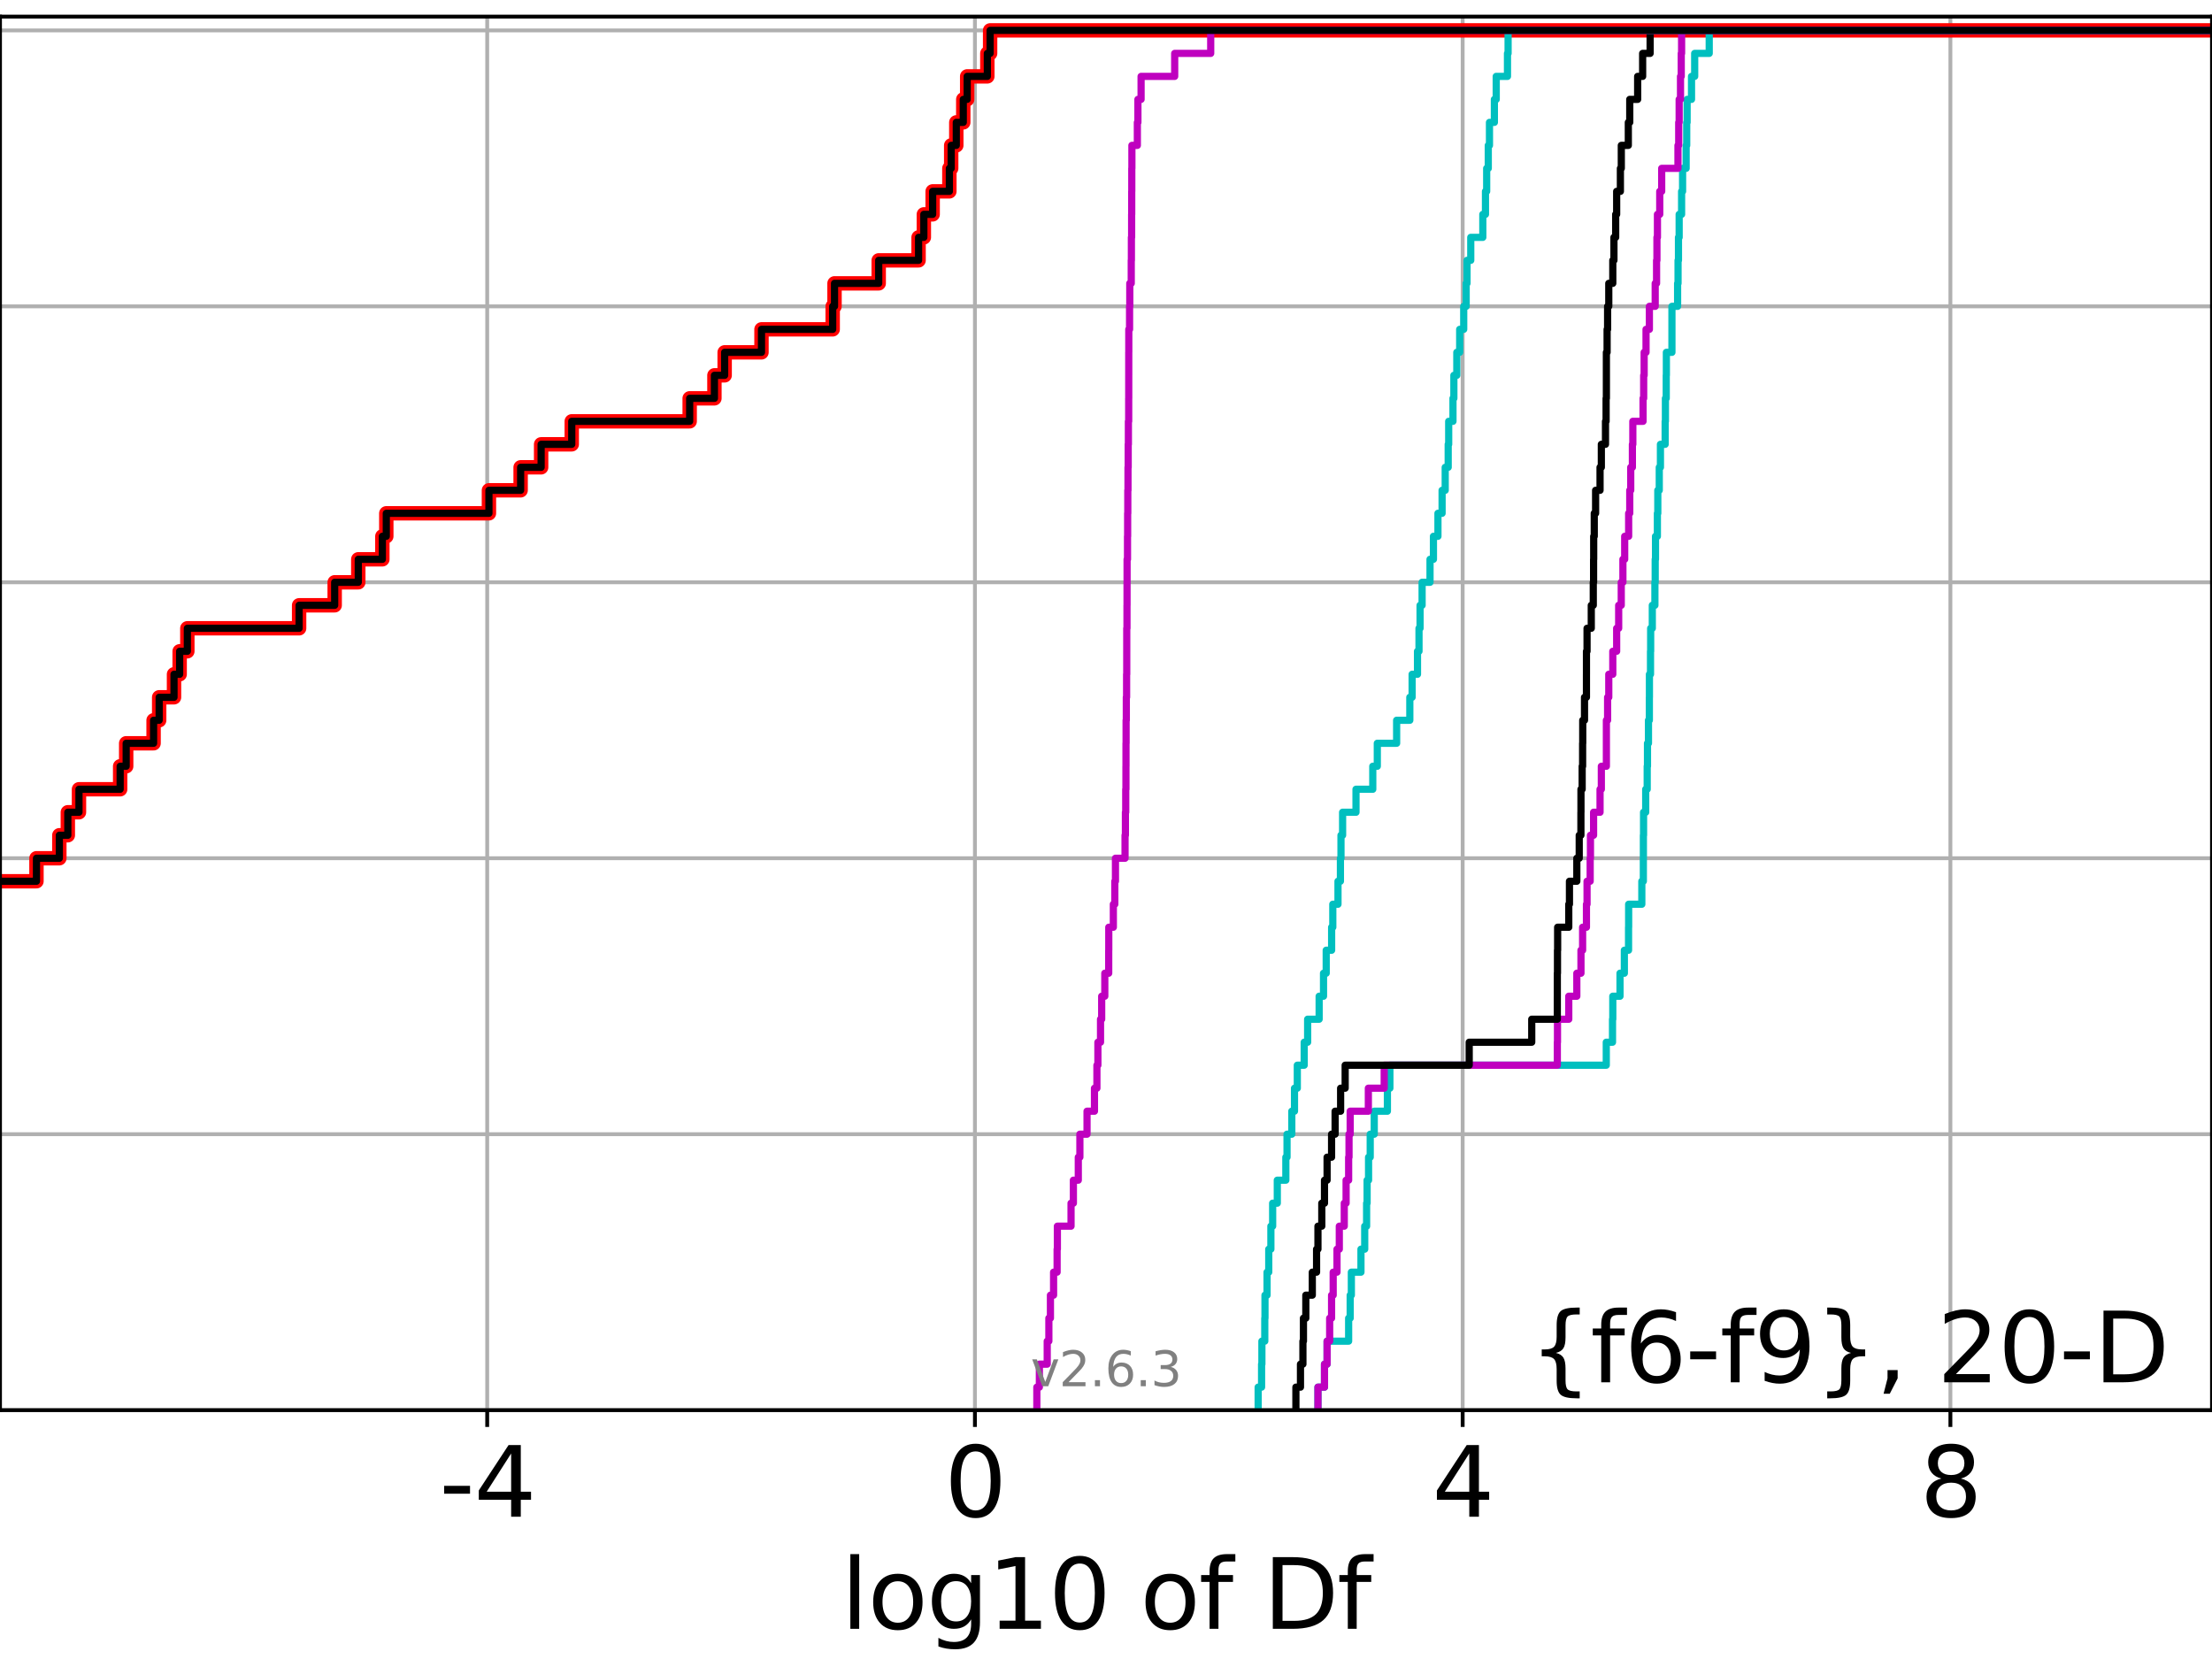 <?xml version="1.0" encoding="utf-8" standalone="no"?>
<!DOCTYPE svg PUBLIC "-//W3C//DTD SVG 1.1//EN"
  "http://www.w3.org/Graphics/SVG/1.1/DTD/svg11.dtd">
<svg xmlns:xlink="http://www.w3.org/1999/xlink" width="460.8pt" height="345.6pt" viewBox="0 0 460.8 345.6" xmlns="http://www.w3.org/2000/svg" version="1.1">
 <defs>
  <style type="text/css">*{stroke-linejoin: round; stroke-linecap: butt}</style>
 </defs>
 <g id="figure_1">
  <g id="patch_1">
   <path d="M 0 345.6 
L 460.8 345.6 
L 460.8 0 
L 0 0 
z
" style="fill: #ffffff"/>
  </g>
  <g id="axes_1">
   <g id="patch_2">
    <path d="M 0 293.76 
L 460.8 293.76 
L 460.8 3.456 
L 0 3.456 
z
" style="fill: #ffffff"/>
   </g>
   <g id="matplotlib.axis_1">
    <g id="xtick_1">
     <g id="line2d_1">
      <path d="M 101.493 293.76 
L 101.493 3.456 
" clip-path="url(#pc4b51a77aa)" style="fill: none; stroke: #b0b0b0; stroke-width: 0.8; stroke-linecap: square"/>
     </g>
     <g id="line2d_2">
      <defs>
       <path id="m3f32a14a95" d="M 0 0 
L 0 3.5 
" style="stroke: #000000; stroke-width: 0.8"/>
      </defs>
      <g>
       <use xlink:href="#m3f32a14a95" x="101.493" y="293.76" style="stroke: #000000; stroke-width: 0.8"/>
      </g>
     </g>
     <g id="text_1">
      <!-- -4 -->
      <g transform="translate(91.523 315.957) scale(0.2 -0.2)">
       <defs>
        <path id="DejaVuSans-2d" d="M 313 2009 
L 1997 2009 
L 1997 1497 
L 313 1497 
L 313 2009 
z
" transform="scale(0.016)"/>
        <path id="DejaVuSans-34" d="M 2419 4116 
L 825 1625 
L 2419 1625 
L 2419 4116 
z
M 2253 4666 
L 3047 4666 
L 3047 1625 
L 3713 1625 
L 3713 1100 
L 3047 1100 
L 3047 0 
L 2419 0 
L 2419 1100 
L 313 1100 
L 313 1709 
L 2253 4666 
z
" transform="scale(0.016)"/>
       </defs>
       <use xlink:href="#DejaVuSans-2d"/>
       <use xlink:href="#DejaVuSans-34" x="36.084"/>
      </g>
     </g>
    </g>
    <g id="xtick_2">
     <g id="line2d_3">
      <path d="M 203.096 293.76 
L 203.096 3.456 
" clip-path="url(#pc4b51a77aa)" style="fill: none; stroke: #b0b0b0; stroke-width: 0.8; stroke-linecap: square"/>
     </g>
     <g id="line2d_4">
      <g>
       <use xlink:href="#m3f32a14a95" x="203.096" y="293.76" style="stroke: #000000; stroke-width: 0.8"/>
      </g>
     </g>
     <g id="text_2">
      <!-- 0 -->
      <g transform="translate(196.734 315.957) scale(0.2 -0.2)">
       <defs>
        <path id="DejaVuSans-30" d="M 2034 4250 
Q 1547 4250 1301 3770 
Q 1056 3291 1056 2328 
Q 1056 1369 1301 889 
Q 1547 409 2034 409 
Q 2525 409 2770 889 
Q 3016 1369 3016 2328 
Q 3016 3291 2770 3770 
Q 2525 4250 2034 4250 
z
M 2034 4750 
Q 2819 4750 3233 4129 
Q 3647 3509 3647 2328 
Q 3647 1150 3233 529 
Q 2819 -91 2034 -91 
Q 1250 -91 836 529 
Q 422 1150 422 2328 
Q 422 3509 836 4129 
Q 1250 4750 2034 4750 
z
" transform="scale(0.016)"/>
       </defs>
       <use xlink:href="#DejaVuSans-30"/>
      </g>
     </g>
    </g>
    <g id="xtick_3">
     <g id="line2d_5">
      <path d="M 304.7 293.76 
L 304.7 3.456 
" clip-path="url(#pc4b51a77aa)" style="fill: none; stroke: #b0b0b0; stroke-width: 0.8; stroke-linecap: square"/>
     </g>
     <g id="line2d_6">
      <g>
       <use xlink:href="#m3f32a14a95" x="304.7" y="293.76" style="stroke: #000000; stroke-width: 0.8"/>
      </g>
     </g>
     <g id="text_3">
      <!-- 4 -->
      <g transform="translate(298.337 315.957) scale(0.2 -0.2)">
       <use xlink:href="#DejaVuSans-34"/>
      </g>
     </g>
    </g>
    <g id="xtick_4">
     <g id="line2d_7">
      <path d="M 406.303 293.76 
L 406.303 3.456 
" clip-path="url(#pc4b51a77aa)" style="fill: none; stroke: #b0b0b0; stroke-width: 0.8; stroke-linecap: square"/>
     </g>
     <g id="line2d_8">
      <g>
       <use xlink:href="#m3f32a14a95" x="406.303" y="293.76" style="stroke: #000000; stroke-width: 0.8"/>
      </g>
     </g>
     <g id="text_4">
      <!-- 8 -->
      <g transform="translate(399.94 315.957) scale(0.2 -0.2)">
       <defs>
        <path id="DejaVuSans-38" d="M 2034 2216 
Q 1584 2216 1326 1975 
Q 1069 1734 1069 1313 
Q 1069 891 1326 650 
Q 1584 409 2034 409 
Q 2484 409 2743 651 
Q 3003 894 3003 1313 
Q 3003 1734 2745 1975 
Q 2488 2216 2034 2216 
z
M 1403 2484 
Q 997 2584 770 2862 
Q 544 3141 544 3541 
Q 544 4100 942 4425 
Q 1341 4750 2034 4750 
Q 2731 4750 3128 4425 
Q 3525 4100 3525 3541 
Q 3525 3141 3298 2862 
Q 3072 2584 2669 2484 
Q 3125 2378 3379 2068 
Q 3634 1759 3634 1313 
Q 3634 634 3220 271 
Q 2806 -91 2034 -91 
Q 1263 -91 848 271 
Q 434 634 434 1313 
Q 434 1759 690 2068 
Q 947 2378 1403 2484 
z
M 1172 3481 
Q 1172 3119 1398 2916 
Q 1625 2713 2034 2713 
Q 2441 2713 2670 2916 
Q 2900 3119 2900 3481 
Q 2900 3844 2670 4047 
Q 2441 4250 2034 4250 
Q 1625 4250 1398 4047 
Q 1172 3844 1172 3481 
z
" transform="scale(0.016)"/>
       </defs>
       <use xlink:href="#DejaVuSans-38"/>
      </g>
     </g>
    </g>
    <g id="text_5">
     <!-- log10 of Df -->
     <g transform="translate(175.214 339.313) scale(0.2 -0.2)">
      <defs>
       <path id="DejaVuSans-6c" d="M 603 4863 
L 1178 4863 
L 1178 0 
L 603 0 
L 603 4863 
z
" transform="scale(0.016)"/>
       <path id="DejaVuSans-6f" d="M 1959 3097 
Q 1497 3097 1228 2736 
Q 959 2375 959 1747 
Q 959 1119 1226 758 
Q 1494 397 1959 397 
Q 2419 397 2687 759 
Q 2956 1122 2956 1747 
Q 2956 2369 2687 2733 
Q 2419 3097 1959 3097 
z
M 1959 3584 
Q 2709 3584 3137 3096 
Q 3566 2609 3566 1747 
Q 3566 888 3137 398 
Q 2709 -91 1959 -91 
Q 1206 -91 779 398 
Q 353 888 353 1747 
Q 353 2609 779 3096 
Q 1206 3584 1959 3584 
z
" transform="scale(0.016)"/>
       <path id="DejaVuSans-67" d="M 2906 1791 
Q 2906 2416 2648 2759 
Q 2391 3103 1925 3103 
Q 1463 3103 1205 2759 
Q 947 2416 947 1791 
Q 947 1169 1205 825 
Q 1463 481 1925 481 
Q 2391 481 2648 825 
Q 2906 1169 2906 1791 
z
M 3481 434 
Q 3481 -459 3084 -895 
Q 2688 -1331 1869 -1331 
Q 1566 -1331 1297 -1286 
Q 1028 -1241 775 -1147 
L 775 -588 
Q 1028 -725 1275 -790 
Q 1522 -856 1778 -856 
Q 2344 -856 2625 -561 
Q 2906 -266 2906 331 
L 2906 616 
Q 2728 306 2450 153 
Q 2172 0 1784 0 
Q 1141 0 747 490 
Q 353 981 353 1791 
Q 353 2603 747 3093 
Q 1141 3584 1784 3584 
Q 2172 3584 2450 3431 
Q 2728 3278 2906 2969 
L 2906 3500 
L 3481 3500 
L 3481 434 
z
" transform="scale(0.016)"/>
       <path id="DejaVuSans-31" d="M 794 531 
L 1825 531 
L 1825 4091 
L 703 3866 
L 703 4441 
L 1819 4666 
L 2450 4666 
L 2450 531 
L 3481 531 
L 3481 0 
L 794 0 
L 794 531 
z
" transform="scale(0.016)"/>
       <path id="DejaVuSans-20" transform="scale(0.016)"/>
       <path id="DejaVuSans-66" d="M 2375 4863 
L 2375 4384 
L 1825 4384 
Q 1516 4384 1395 4259 
Q 1275 4134 1275 3809 
L 1275 3500 
L 2222 3500 
L 2222 3053 
L 1275 3053 
L 1275 0 
L 697 0 
L 697 3053 
L 147 3053 
L 147 3500 
L 697 3500 
L 697 3744 
Q 697 4328 969 4595 
Q 1241 4863 1831 4863 
L 2375 4863 
z
" transform="scale(0.016)"/>
       <path id="DejaVuSans-44" d="M 1259 4147 
L 1259 519 
L 2022 519 
Q 2988 519 3436 956 
Q 3884 1394 3884 2338 
Q 3884 3275 3436 3711 
Q 2988 4147 2022 4147 
L 1259 4147 
z
M 628 4666 
L 1925 4666 
Q 3281 4666 3915 4102 
Q 4550 3538 4550 2338 
Q 4550 1131 3912 565 
Q 3275 0 1925 0 
L 628 0 
L 628 4666 
z
" transform="scale(0.016)"/>
      </defs>
      <use xlink:href="#DejaVuSans-6c"/>
      <use xlink:href="#DejaVuSans-6f" x="27.783"/>
      <use xlink:href="#DejaVuSans-67" x="88.965"/>
      <use xlink:href="#DejaVuSans-31" x="152.441"/>
      <use xlink:href="#DejaVuSans-30" x="216.064"/>
      <use xlink:href="#DejaVuSans-20" x="279.688"/>
      <use xlink:href="#DejaVuSans-6f" x="311.475"/>
      <use xlink:href="#DejaVuSans-66" x="372.656"/>
      <use xlink:href="#DejaVuSans-20" x="407.861"/>
      <use xlink:href="#DejaVuSans-44" x="439.648"/>
      <use xlink:href="#DejaVuSans-66" x="516.65"/>
     </g>
    </g>
   </g>
   <g id="matplotlib.axis_2">
    <g id="ytick_1">
     <g id="line2d_9">
      <path d="M 0 293.76 
L 460.8 293.76 
" clip-path="url(#pc4b51a77aa)" style="fill: none; stroke: #b0b0b0; stroke-width: 0.8; stroke-linecap: square"/>
     </g>
     <g id="line2d_10">
      <defs>
       <path id="md72d8d0bc8" d="M 0 0 
L -3.5 0 
" style="stroke: #000000; stroke-width: 0.8"/>
      </defs>
      <g>
       <use xlink:href="#md72d8d0bc8" x="0" y="293.76" style="stroke: #000000; stroke-width: 0.8"/>
      </g>
     </g>
    </g>
    <g id="ytick_2">
     <g id="line2d_11">
      <path d="M 0 236.274 
L 460.8 236.274 
" clip-path="url(#pc4b51a77aa)" style="fill: none; stroke: #b0b0b0; stroke-width: 0.8; stroke-linecap: square"/>
     </g>
     <g id="line2d_12">
      <g>
       <use xlink:href="#md72d8d0bc8" x="0" y="236.274" style="stroke: #000000; stroke-width: 0.8"/>
      </g>
     </g>
    </g>
    <g id="ytick_3">
     <g id="line2d_13">
      <path d="M 0 178.788 
L 460.8 178.788 
" clip-path="url(#pc4b51a77aa)" style="fill: none; stroke: #b0b0b0; stroke-width: 0.8; stroke-linecap: square"/>
     </g>
     <g id="line2d_14">
      <g>
       <use xlink:href="#md72d8d0bc8" x="0" y="178.788" style="stroke: #000000; stroke-width: 0.8"/>
      </g>
     </g>
    </g>
    <g id="ytick_4">
     <g id="line2d_15">
      <path d="M 0 121.302 
L 460.8 121.302 
" clip-path="url(#pc4b51a77aa)" style="fill: none; stroke: #b0b0b0; stroke-width: 0.8; stroke-linecap: square"/>
     </g>
     <g id="line2d_16">
      <g>
       <use xlink:href="#md72d8d0bc8" x="0" y="121.302" style="stroke: #000000; stroke-width: 0.8"/>
      </g>
     </g>
    </g>
    <g id="ytick_5">
     <g id="line2d_17">
      <path d="M 0 63.816 
L 460.8 63.816 
" clip-path="url(#pc4b51a77aa)" style="fill: none; stroke: #b0b0b0; stroke-width: 0.8; stroke-linecap: square"/>
     </g>
     <g id="line2d_18">
      <g>
       <use xlink:href="#md72d8d0bc8" x="0" y="63.816" style="stroke: #000000; stroke-width: 0.8"/>
      </g>
     </g>
    </g>
    <g id="ytick_6">
     <g id="line2d_19">
      <path d="M 0 6.33 
L 460.8 6.33 
" clip-path="url(#pc4b51a77aa)" style="fill: none; stroke: #b0b0b0; stroke-width: 0.8; stroke-linecap: square"/>
     </g>
     <g id="line2d_20">
      <g>
       <use xlink:href="#md72d8d0bc8" x="0" y="6.33" style="stroke: #000000; stroke-width: 0.8"/>
      </g>
     </g>
    </g>
   </g>
   <g id="line2d_21">
    <path d="M -1 183.579 
L 7.597 183.579 
L 7.597 178.788 
L 12.361 178.788 
L 12.361 173.998 
L 14.129 173.998 
L 14.129 169.207 
L 16.453 169.207 
L 16.453 164.417 
L 25.03 164.417 
L 25.03 159.626 
L 26.286 159.626 
L 26.286 154.836 
L 31.995 154.836 
L 31.995 150.045 
L 33.158 150.045 
L 33.158 145.255 
L 36.25 145.255 
L 36.25 140.464 
L 37.425 140.464 
L 37.425 135.674 
L 39.027 135.674 
L 39.027 130.883 
L 62.311 130.883 
L 62.311 126.093 
L 69.72 126.093 
L 69.72 121.302 
L 74.636 121.302 
L 74.636 116.512 
L 79.653 116.512 
L 79.653 111.721 
L 80.472 111.721 
L 80.472 106.931 
L 101.854 106.931 
L 101.854 102.14 
L 108.455 102.14 
L 108.455 97.35 
L 112.726 97.35 
L 112.726 92.559 
L 119.106 92.559 
L 119.106 87.769 
L 143.671 87.769 
L 143.671 82.978 
L 148.827 82.978 
L 148.827 78.188 
L 150.958 78.188 
L 150.958 73.397 
L 158.632 73.397 
L 158.632 68.607 
L 173.463 68.607 
L 173.463 63.816 
L 173.847 63.816 
L 173.847 59.026 
L 183.051 59.026 
L 183.051 54.235 
L 191.357 54.235 
L 191.357 49.445 
L 192.454 49.445 
L 192.454 44.654 
L 194.289 44.654 
L 194.289 39.864 
L 197.771 39.864 
L 197.771 35.073 
L 198.15 35.073 
L 198.15 30.283 
L 199.214 30.283 
L 199.214 25.492 
L 200.667 25.492 
L 200.667 20.702 
L 201.48 20.702 
L 201.48 15.911 
L 205.681 15.911 
L 205.681 11.121 
L 206.259 11.121 
L 206.259 6.33 
L 206.259 6.33 
L 206.259 6.33 
L 460.8 6.33 
" clip-path="url(#pc4b51a77aa)" style="fill: none; stroke: #ff0000; stroke-width: 3; stroke-linecap: square"/>
   </g>
   <g id="line2d_22">
    <path d="M 274.554 293.76 
L 274.554 288.97 
L 275.917 288.97 
L 275.917 284.179 
L 276.457 284.179 
L 276.457 279.389 
L 280.946 279.389 
L 280.946 274.598 
L 281.269 274.598 
L 281.269 269.808 
L 281.512 269.808 
L 281.512 265.017 
L 283.513 265.017 
L 283.513 260.227 
L 284.295 260.227 
L 284.295 255.436 
L 284.689 255.436 
L 284.689 250.646 
L 284.793 250.646 
L 284.793 245.855 
L 285.097 245.855 
L 285.097 241.065 
L 285.442 241.065 
L 285.442 236.274 
L 286.28 236.274 
L 286.28 231.484 
L 289.021 231.484 
L 289.021 226.693 
L 289.538 226.693 
L 289.538 221.903 
L 334.617 221.903 
L 334.617 217.112 
L 335.916 217.112 
L 335.916 212.322 
L 335.973 212.322 
L 335.973 207.531 
L 337.477 207.531 
L 337.477 202.741 
L 338.383 202.741 
L 338.383 197.95 
L 339.257 197.95 
L 339.257 193.16 
L 339.277 193.16 
L 339.277 188.369 
L 342.022 188.369 
L 342.022 183.579 
L 342.34 183.579 
L 342.34 178.788 
L 342.348 178.788 
L 342.348 173.998 
L 342.384 173.998 
L 342.384 169.207 
L 342.83 169.207 
L 342.83 164.417 
L 343.142 164.417 
L 343.142 159.626 
L 343.201 159.626 
L 343.201 154.836 
L 343.407 154.836 
L 343.407 150.045 
L 343.591 150.045 
L 343.591 145.255 
L 343.606 145.255 
L 343.606 140.464 
L 343.83 140.464 
L 343.83 135.674 
L 343.863 135.674 
L 343.863 130.883 
L 344.206 130.883 
L 344.206 126.093 
L 344.746 126.093 
L 344.746 121.302 
L 344.809 121.302 
L 344.809 116.512 
L 344.872 116.512 
L 344.872 111.721 
L 345.263 111.721 
L 345.263 106.931 
L 345.351 106.931 
L 345.351 102.14 
L 345.656 102.14 
L 345.656 97.35 
L 345.899 97.35 
L 345.899 92.559 
L 346.882 92.559 
L 346.882 87.769 
L 346.937 87.769 
L 346.937 82.978 
L 347.107 82.978 
L 347.107 78.188 
L 347.135 78.188 
L 347.135 73.397 
L 348.294 73.397 
L 348.294 68.607 
L 348.295 68.607 
L 348.295 63.816 
L 349.475 63.816 
L 349.475 59.026 
L 349.568 59.026 
L 349.568 54.235 
L 349.656 54.235 
L 349.656 49.445 
L 349.799 49.445 
L 349.799 44.654 
L 350.308 44.654 
L 350.308 39.864 
L 350.513 39.864 
L 350.513 35.073 
L 351.254 35.073 
L 351.254 30.283 
L 351.373 30.283 
L 351.373 25.492 
L 351.458 25.492 
L 351.458 20.702 
L 352.373 20.702 
L 352.373 15.911 
L 353.034 15.911 
L 353.034 11.121 
L 356.062 11.121 
L 356.062 6.33 
L 356.062 6.33 
L 356.062 6.33 
L 460.8 6.33 
" clip-path="url(#pc4b51a77aa)" style="fill: none; stroke: #00bfbf; stroke-width: 1.5; stroke-linecap: square"/>
   </g>
   <g id="line2d_23">
    <path d="M 274.554 293.76 
L 274.554 288.97 
L 275.917 288.97 
L 275.917 284.179 
L 276.457 284.179 
L 276.457 279.389 
L 276.992 279.389 
L 276.992 274.598 
L 277.393 274.598 
L 277.393 269.808 
L 277.726 269.808 
L 277.726 265.017 
L 278.52 265.017 
L 278.52 260.227 
L 279.002 260.227 
L 279.002 255.436 
L 280.035 255.436 
L 280.035 250.646 
L 280.418 250.646 
L 280.418 245.855 
L 280.946 245.855 
L 280.946 241.065 
L 281.026 241.065 
L 281.026 236.274 
L 281.269 236.274 
L 281.269 231.484 
L 285.052 231.484 
L 285.052 226.693 
L 288.354 226.693 
L 288.354 221.903 
L 324.419 221.903 
L 324.419 217.112 
L 324.452 217.112 
L 324.452 212.322 
L 326.803 212.322 
L 326.803 207.531 
L 328.481 207.531 
L 328.481 202.741 
L 329.344 202.741 
L 329.344 197.95 
L 329.687 197.95 
L 329.687 193.16 
L 330.487 193.16 
L 330.487 188.369 
L 330.612 188.369 
L 330.612 183.579 
L 331.262 183.579 
L 331.262 178.788 
L 331.32 178.788 
L 331.32 173.998 
L 331.974 173.998 
L 331.974 169.207 
L 333.319 169.207 
L 333.319 164.417 
L 333.589 164.417 
L 333.589 159.626 
L 334.639 159.626 
L 334.639 154.836 
L 334.639 154.836 
L 334.639 150.045 
L 334.894 150.045 
L 334.894 145.255 
L 335.138 145.255 
L 335.138 140.464 
L 335.973 140.464 
L 335.973 135.674 
L 336.78 135.674 
L 336.78 130.883 
L 337.2 130.883 
L 337.2 126.093 
L 337.736 126.093 
L 337.736 121.302 
L 338.081 121.302 
L 338.081 116.512 
L 338.453 116.512 
L 338.453 111.721 
L 339.277 111.721 
L 339.277 106.931 
L 339.507 106.931 
L 339.507 102.14 
L 339.712 102.14 
L 339.712 97.35 
L 340.058 97.35 
L 340.058 92.559 
L 340.148 92.559 
L 340.148 87.769 
L 342.277 87.769 
L 342.277 82.978 
L 342.409 82.978 
L 342.409 78.188 
L 342.507 78.188 
L 342.507 73.397 
L 342.9 73.397 
L 342.9 68.607 
L 343.597 68.607 
L 343.597 63.816 
L 344.809 63.816 
L 344.809 59.026 
L 345.093 59.026 
L 345.093 54.235 
L 345.171 54.235 
L 345.171 49.445 
L 345.275 49.445 
L 345.275 44.654 
L 345.754 44.654 
L 345.754 39.864 
L 346.16 39.864 
L 346.16 35.073 
L 349.55 35.073 
L 349.55 30.283 
L 349.706 30.283 
L 349.706 25.492 
L 349.799 25.492 
L 349.799 20.702 
L 350.08 20.702 
L 350.08 15.911 
L 350.233 15.911 
L 350.233 11.121 
L 350.308 11.121 
L 350.308 6.33 
L 350.308 6.33 
L 350.308 6.33 
L 460.8 6.33 
" clip-path="url(#pc4b51a77aa)" style="fill: none; stroke: #bf00bf; stroke-width: 1.5; stroke-linecap: square"/>
   </g>
   <g id="line2d_24">
    <path d="M 269.96 293.76 
L 269.96 288.97 
L 270.912 288.97 
L 270.912 284.179 
L 271.421 284.179 
L 271.421 279.389 
L 271.532 279.389 
L 271.532 274.598 
L 272.026 274.598 
L 272.026 269.808 
L 273.378 269.808 
L 273.378 265.017 
L 274.267 265.017 
L 274.267 260.227 
L 274.554 260.227 
L 274.554 255.436 
L 275.353 255.436 
L 275.353 250.646 
L 275.917 250.646 
L 275.917 245.855 
L 276.457 245.855 
L 276.457 241.065 
L 277.393 241.065 
L 277.393 236.274 
L 278.128 236.274 
L 278.128 231.484 
L 279.276 231.484 
L 279.276 226.693 
L 280.223 226.693 
L 280.223 221.903 
L 306.062 221.903 
L 306.062 217.112 
L 319.089 217.112 
L 319.089 212.322 
L 324.416 212.322 
L 324.416 207.531 
L 324.419 207.531 
L 324.419 202.741 
L 324.452 202.741 
L 324.452 197.95 
L 324.485 197.95 
L 324.485 193.16 
L 326.803 193.16 
L 326.803 188.369 
L 326.947 188.369 
L 326.947 183.579 
L 328.481 183.579 
L 328.481 178.788 
L 328.98 178.788 
L 328.98 173.998 
L 329.332 173.998 
L 329.332 169.207 
L 329.344 169.207 
L 329.344 164.417 
L 329.594 164.417 
L 329.594 159.626 
L 329.687 159.626 
L 329.687 154.836 
L 329.712 154.836 
L 329.712 150.045 
L 330.083 150.045 
L 330.083 145.255 
L 330.487 145.255 
L 330.487 140.464 
L 330.49 140.464 
L 330.49 135.674 
L 330.612 135.674 
L 330.612 130.883 
L 331.492 130.883 
L 331.492 126.093 
L 331.91 126.093 
L 331.91 121.302 
L 331.974 121.302 
L 331.974 116.512 
L 331.996 116.512 
L 331.996 111.721 
L 332.114 111.721 
L 332.114 106.931 
L 332.395 106.931 
L 332.395 102.14 
L 333.319 102.14 
L 333.319 97.35 
L 333.589 97.35 
L 333.589 92.559 
L 334.452 92.559 
L 334.452 87.769 
L 334.58 87.769 
L 334.58 82.978 
L 334.639 82.978 
L 334.639 78.188 
L 334.639 78.188 
L 334.639 73.397 
L 334.79 73.397 
L 334.79 68.607 
L 334.894 68.607 
L 334.894 63.816 
L 335.138 63.816 
L 335.138 59.026 
L 335.973 59.026 
L 335.973 54.235 
L 336.215 54.235 
L 336.215 49.445 
L 336.575 49.445 
L 336.575 44.654 
L 336.78 44.654 
L 336.78 39.864 
L 337.557 39.864 
L 337.557 35.073 
L 337.748 35.073 
L 337.748 30.283 
L 339.209 30.283 
L 339.209 25.492 
L 339.507 25.492 
L 339.507 20.702 
L 341.154 20.702 
L 341.154 15.911 
L 342.192 15.911 
L 342.192 11.121 
L 343.751 11.121 
L 343.751 6.33 
L 343.751 6.33 
L 343.751 6.33 
L 460.8 6.33 
" clip-path="url(#pc4b51a77aa)" style="fill: none; stroke: #000000; stroke-width: 1.5; stroke-linecap: square"/>
   </g>
   <g id="line2d_25">
    <path d="M 262.095 293.76 
L 262.095 288.97 
L 262.81 288.97 
L 262.81 284.179 
L 262.876 284.179 
L 262.876 279.389 
L 263.477 279.389 
L 263.477 274.598 
L 263.519 274.598 
L 263.519 269.808 
L 263.949 269.808 
L 263.949 265.017 
L 264.304 265.017 
L 264.304 260.227 
L 264.748 260.227 
L 264.748 255.436 
L 265.116 255.436 
L 265.116 250.646 
L 266.085 250.646 
L 266.085 245.855 
L 267.865 245.855 
L 267.865 241.065 
L 268.113 241.065 
L 268.113 236.274 
L 269.106 236.274 
L 269.106 231.484 
L 269.667 231.484 
L 269.667 226.693 
L 270.253 226.693 
L 270.253 221.903 
L 271.689 221.903 
L 271.689 217.112 
L 272.406 217.112 
L 272.406 212.322 
L 274.802 212.322 
L 274.802 207.531 
L 275.714 207.531 
L 275.714 202.741 
L 276.273 202.741 
L 276.273 197.95 
L 277.404 197.95 
L 277.404 193.16 
L 277.647 193.16 
L 277.647 188.369 
L 278.728 188.369 
L 278.728 183.579 
L 279.235 183.579 
L 279.235 178.788 
L 279.351 178.788 
L 279.351 173.998 
L 279.688 173.998 
L 279.688 169.207 
L 282.48 169.207 
L 282.48 164.417 
L 285.974 164.417 
L 285.974 159.626 
L 286.918 159.626 
L 286.918 154.836 
L 290.945 154.836 
L 290.945 150.045 
L 293.691 150.045 
L 293.691 145.255 
L 294.171 145.255 
L 294.171 140.464 
L 295.29 140.464 
L 295.29 135.674 
L 295.604 135.674 
L 295.604 130.883 
L 295.826 130.883 
L 295.826 126.093 
L 296.251 126.093 
L 296.251 121.302 
L 297.899 121.302 
L 297.899 116.512 
L 298.611 116.512 
L 298.611 111.721 
L 299.551 111.721 
L 299.551 106.931 
L 300.414 106.931 
L 300.414 102.14 
L 301.064 102.14 
L 301.064 97.35 
L 301.686 97.35 
L 301.686 92.559 
L 301.788 92.559 
L 301.788 87.769 
L 302.681 87.769 
L 302.681 82.978 
L 302.869 82.978 
L 302.869 78.188 
L 303.481 78.188 
L 303.481 73.397 
L 304.079 73.397 
L 304.079 68.607 
L 304.92 68.607 
L 304.92 63.816 
L 305.429 63.816 
L 305.429 59.026 
L 305.606 59.026 
L 305.606 54.235 
L 306.386 54.235 
L 306.386 49.445 
L 308.897 49.445 
L 308.897 44.654 
L 309.45 44.654 
L 309.45 39.864 
L 309.701 39.864 
L 309.701 35.073 
L 310.035 35.073 
L 310.035 30.283 
L 310.284 30.283 
L 310.284 25.492 
L 311.307 25.492 
L 311.307 20.702 
L 311.691 20.702 
L 311.691 15.911 
L 314.036 15.911 
L 314.036 11.121 
L 314.164 11.121 
L 314.164 6.33 
L 314.164 6.33 
L 314.164 6.33 
L 460.8 6.33 
" clip-path="url(#pc4b51a77aa)" style="fill: none; stroke: #00bfbf; stroke-width: 1.5; stroke-linecap: square"/>
   </g>
   <g id="line2d_26">
    <path d="M 215.991 293.76 
L 215.991 288.97 
L 216.521 288.97 
L 216.521 284.179 
L 218.154 284.179 
L 218.154 279.389 
L 218.497 279.389 
L 218.497 274.598 
L 218.824 274.598 
L 218.824 269.808 
L 219.482 269.808 
L 219.482 265.017 
L 220.216 265.017 
L 220.216 260.227 
L 220.27 260.227 
L 220.27 255.436 
L 223.118 255.436 
L 223.118 250.646 
L 223.606 250.646 
L 223.606 245.855 
L 224.629 245.855 
L 224.629 241.065 
L 224.96 241.065 
L 224.96 236.274 
L 226.449 236.274 
L 226.449 231.484 
L 227.998 231.484 
L 227.998 226.693 
L 228.508 226.693 
L 228.508 221.903 
L 228.711 221.903 
L 228.711 217.112 
L 229.259 217.112 
L 229.259 212.322 
L 229.501 212.322 
L 229.501 207.531 
L 230.151 207.531 
L 230.151 202.741 
L 230.966 202.741 
L 230.966 197.95 
L 230.978 197.95 
L 230.978 193.16 
L 231.931 193.16 
L 231.931 188.369 
L 232.236 188.369 
L 232.236 183.579 
L 232.37 183.579 
L 232.37 178.788 
L 234.367 178.788 
L 234.367 173.998 
L 234.444 173.998 
L 234.444 169.207 
L 234.512 169.207 
L 234.512 164.417 
L 234.555 164.417 
L 234.555 159.626 
L 234.565 159.626 
L 234.565 154.836 
L 234.586 154.836 
L 234.586 150.045 
L 234.633 150.045 
L 234.633 145.255 
L 234.691 145.255 
L 234.691 140.464 
L 234.723 140.464 
L 234.723 135.674 
L 234.724 135.674 
L 234.724 130.883 
L 234.771 130.883 
L 234.771 126.093 
L 234.783 126.093 
L 234.783 121.302 
L 234.792 121.302 
L 234.792 116.512 
L 234.88 116.512 
L 234.88 111.721 
L 234.909 111.721 
L 234.909 106.931 
L 234.94 106.931 
L 234.94 102.14 
L 234.982 102.14 
L 234.982 97.35 
L 235.024 97.35 
L 235.024 92.559 
L 235.065 92.559 
L 235.065 87.769 
L 235.127 87.769 
L 235.127 82.978 
L 235.136 82.978 
L 235.136 78.188 
L 235.138 78.188 
L 235.138 73.397 
L 235.147 73.397 
L 235.147 68.607 
L 235.31 68.607 
L 235.31 63.816 
L 235.354 63.816 
L 235.354 59.026 
L 235.659 59.026 
L 235.659 54.235 
L 235.69 54.235 
L 235.69 49.445 
L 235.74 49.445 
L 235.74 44.654 
L 235.759 44.654 
L 235.759 39.864 
L 235.772 39.864 
L 235.772 35.073 
L 235.796 35.073 
L 235.796 30.283 
L 236.931 30.283 
L 236.931 25.492 
L 237.048 25.492 
L 237.048 20.702 
L 237.709 20.702 
L 237.709 15.911 
L 244.709 15.911 
L 244.709 11.121 
L 252.213 11.121 
L 252.213 6.33 
L 252.213 6.33 
L 252.213 6.33 
L 460.8 6.33 
" clip-path="url(#pc4b51a77aa)" style="fill: none; stroke: #bf00bf; stroke-width: 1.5; stroke-linecap: square"/>
   </g>
   <g id="line2d_27">
    <path d="M -1 183.579 
L 7.597 183.579 
L 7.597 178.788 
L 12.361 178.788 
L 12.361 173.998 
L 14.129 173.998 
L 14.129 169.207 
L 16.453 169.207 
L 16.453 164.417 
L 25.03 164.417 
L 25.03 159.626 
L 26.286 159.626 
L 26.286 154.836 
L 31.995 154.836 
L 31.995 150.045 
L 33.158 150.045 
L 33.158 145.255 
L 36.25 145.255 
L 36.25 140.464 
L 37.425 140.464 
L 37.425 135.674 
L 39.027 135.674 
L 39.027 130.883 
L 62.311 130.883 
L 62.311 126.093 
L 69.72 126.093 
L 69.72 121.302 
L 74.636 121.302 
L 74.636 116.512 
L 79.653 116.512 
L 79.653 111.721 
L 80.472 111.721 
L 80.472 106.931 
L 101.854 106.931 
L 101.854 102.14 
L 108.455 102.14 
L 108.455 97.35 
L 112.726 97.35 
L 112.726 92.559 
L 119.106 92.559 
L 119.106 87.769 
L 143.671 87.769 
L 143.671 82.978 
L 148.827 82.978 
L 148.827 78.188 
L 150.958 78.188 
L 150.958 73.397 
L 158.632 73.397 
L 158.632 68.607 
L 173.463 68.607 
L 173.463 63.816 
L 173.847 63.816 
L 173.847 59.026 
L 183.051 59.026 
L 183.051 54.235 
L 191.357 54.235 
L 191.357 49.445 
L 192.454 49.445 
L 192.454 44.654 
L 194.289 44.654 
L 194.289 39.864 
L 197.771 39.864 
L 197.771 35.073 
L 198.15 35.073 
L 198.15 30.283 
L 199.214 30.283 
L 199.214 25.492 
L 200.667 25.492 
L 200.667 20.702 
L 201.48 20.702 
L 201.48 15.911 
L 205.681 15.911 
L 205.681 11.121 
L 206.259 11.121 
L 206.259 6.33 
L 206.259 6.33 
L 206.259 6.33 
L 460.8 6.33 
" clip-path="url(#pc4b51a77aa)" style="fill: none; stroke: #000000; stroke-width: 1.5; stroke-linecap: square"/>
   </g>
   <g id="patch_3">
    <path d="M 0 293.76 
L 0 3.456 
" style="fill: none; stroke: #000000; stroke-width: 0.8; stroke-linejoin: miter; stroke-linecap: square"/>
   </g>
   <g id="patch_4">
    <path d="M 460.8 293.76 
L 460.8 3.456 
" style="fill: none; stroke: #000000; stroke-width: 0.8; stroke-linejoin: miter; stroke-linecap: square"/>
   </g>
   <g id="patch_5">
    <path d="M 0 293.76 
L 460.8 293.76 
" style="fill: none; stroke: #000000; stroke-width: 0.8; stroke-linejoin: miter; stroke-linecap: square"/>
   </g>
   <g id="patch_6">
    <path d="M 0 3.456 
L 460.8 3.456 
" style="fill: none; stroke: #000000; stroke-width: 0.8; stroke-linejoin: miter; stroke-linecap: square"/>
   </g>
   <g id="text_6">
    <!-- {f6-f9}, 20-D -->
    <g transform="translate(318.609 287.954) scale(0.2 -0.2)">
     <defs>
      <path id="DejaVuSans-7b" d="M 3272 -594 
L 3272 -1044 
L 3078 -1044 
Q 2300 -1044 2036 -812 
Q 1772 -581 1772 109 
L 1772 856 
Q 1772 1328 1603 1509 
Q 1434 1691 991 1691 
L 800 1691 
L 800 2138 
L 991 2138 
Q 1438 2138 1605 2317 
Q 1772 2497 1772 2963 
L 1772 3713 
Q 1772 4403 2036 4633 
Q 2300 4863 3078 4863 
L 3272 4863 
L 3272 4416 
L 3059 4416 
Q 2619 4416 2484 4278 
Q 2350 4141 2350 3700 
L 2350 2925 
Q 2350 2434 2208 2212 
Q 2066 1991 1722 1913 
Q 2069 1828 2209 1606 
Q 2350 1384 2350 897 
L 2350 122 
Q 2350 -319 2484 -456 
Q 2619 -594 3059 -594 
L 3272 -594 
z
" transform="scale(0.016)"/>
      <path id="DejaVuSans-36" d="M 2113 2584 
Q 1688 2584 1439 2293 
Q 1191 2003 1191 1497 
Q 1191 994 1439 701 
Q 1688 409 2113 409 
Q 2538 409 2786 701 
Q 3034 994 3034 1497 
Q 3034 2003 2786 2293 
Q 2538 2584 2113 2584 
z
M 3366 4563 
L 3366 3988 
Q 3128 4100 2886 4159 
Q 2644 4219 2406 4219 
Q 1781 4219 1451 3797 
Q 1122 3375 1075 2522 
Q 1259 2794 1537 2939 
Q 1816 3084 2150 3084 
Q 2853 3084 3261 2657 
Q 3669 2231 3669 1497 
Q 3669 778 3244 343 
Q 2819 -91 2113 -91 
Q 1303 -91 875 529 
Q 447 1150 447 2328 
Q 447 3434 972 4092 
Q 1497 4750 2381 4750 
Q 2619 4750 2861 4703 
Q 3103 4656 3366 4563 
z
" transform="scale(0.016)"/>
      <path id="DejaVuSans-39" d="M 703 97 
L 703 672 
Q 941 559 1184 500 
Q 1428 441 1663 441 
Q 2288 441 2617 861 
Q 2947 1281 2994 2138 
Q 2813 1869 2534 1725 
Q 2256 1581 1919 1581 
Q 1219 1581 811 2004 
Q 403 2428 403 3163 
Q 403 3881 828 4315 
Q 1253 4750 1959 4750 
Q 2769 4750 3195 4129 
Q 3622 3509 3622 2328 
Q 3622 1225 3098 567 
Q 2575 -91 1691 -91 
Q 1453 -91 1209 -44 
Q 966 3 703 97 
z
M 1959 2075 
Q 2384 2075 2632 2365 
Q 2881 2656 2881 3163 
Q 2881 3666 2632 3958 
Q 2384 4250 1959 4250 
Q 1534 4250 1286 3958 
Q 1038 3666 1038 3163 
Q 1038 2656 1286 2365 
Q 1534 2075 1959 2075 
z
" transform="scale(0.016)"/>
      <path id="DejaVuSans-7d" d="M 800 -594 
L 1019 -594 
Q 1456 -594 1589 -459 
Q 1722 -325 1722 122 
L 1722 897 
Q 1722 1384 1862 1606 
Q 2003 1828 2350 1913 
Q 2003 1991 1862 2212 
Q 1722 2434 1722 2925 
L 1722 3700 
Q 1722 4144 1589 4280 
Q 1456 4416 1019 4416 
L 800 4416 
L 800 4863 
L 997 4863 
Q 1775 4863 2036 4633 
Q 2297 4403 2297 3713 
L 2297 2963 
Q 2297 2497 2465 2317 
Q 2634 2138 3078 2138 
L 3272 2138 
L 3272 1691 
L 3078 1691 
Q 2634 1691 2465 1509 
Q 2297 1328 2297 856 
L 2297 109 
Q 2297 -581 2036 -812 
Q 1775 -1044 997 -1044 
L 800 -1044 
L 800 -594 
z
" transform="scale(0.016)"/>
      <path id="DejaVuSans-2c" d="M 750 794 
L 1409 794 
L 1409 256 
L 897 -744 
L 494 -744 
L 750 256 
L 750 794 
z
" transform="scale(0.016)"/>
      <path id="DejaVuSans-32" d="M 1228 531 
L 3431 531 
L 3431 0 
L 469 0 
L 469 531 
Q 828 903 1448 1529 
Q 2069 2156 2228 2338 
Q 2531 2678 2651 2914 
Q 2772 3150 2772 3378 
Q 2772 3750 2511 3984 
Q 2250 4219 1831 4219 
Q 1534 4219 1204 4116 
Q 875 4013 500 3803 
L 500 4441 
Q 881 4594 1212 4672 
Q 1544 4750 1819 4750 
Q 2544 4750 2975 4387 
Q 3406 4025 3406 3419 
Q 3406 3131 3298 2873 
Q 3191 2616 2906 2266 
Q 2828 2175 2409 1742 
Q 1991 1309 1228 531 
z
" transform="scale(0.016)"/>
     </defs>
     <use xlink:href="#DejaVuSans-7b"/>
     <use xlink:href="#DejaVuSans-66" x="63.623"/>
     <use xlink:href="#DejaVuSans-36" x="98.828"/>
     <use xlink:href="#DejaVuSans-2d" x="162.451"/>
     <use xlink:href="#DejaVuSans-66" x="198.535"/>
     <use xlink:href="#DejaVuSans-39" x="233.74"/>
     <use xlink:href="#DejaVuSans-7d" x="297.363"/>
     <use xlink:href="#DejaVuSans-2c" x="360.986"/>
     <use xlink:href="#DejaVuSans-20" x="392.773"/>
     <use xlink:href="#DejaVuSans-32" x="424.561"/>
     <use xlink:href="#DejaVuSans-30" x="488.184"/>
     <use xlink:href="#DejaVuSans-2d" x="551.807"/>
     <use xlink:href="#DejaVuSans-44" x="587.891"/>
    </g>
   </g>
   <g id="text_7">
    <!-- v2.6.3 -->
    <g style="fill: #808080" transform="translate(214.719 288.777) scale(0.1 -0.1)">
     <defs>
      <path id="DejaVuSans-76" d="M 191 3500 
L 800 3500 
L 1894 563 
L 2988 3500 
L 3597 3500 
L 2284 0 
L 1503 0 
L 191 3500 
z
" transform="scale(0.016)"/>
      <path id="DejaVuSans-2e" d="M 684 794 
L 1344 794 
L 1344 0 
L 684 0 
L 684 794 
z
" transform="scale(0.016)"/>
      <path id="DejaVuSans-33" d="M 2597 2516 
Q 3050 2419 3304 2112 
Q 3559 1806 3559 1356 
Q 3559 666 3084 287 
Q 2609 -91 1734 -91 
Q 1441 -91 1130 -33 
Q 819 25 488 141 
L 488 750 
Q 750 597 1062 519 
Q 1375 441 1716 441 
Q 2309 441 2620 675 
Q 2931 909 2931 1356 
Q 2931 1769 2642 2001 
Q 2353 2234 1838 2234 
L 1294 2234 
L 1294 2753 
L 1863 2753 
Q 2328 2753 2575 2939 
Q 2822 3125 2822 3475 
Q 2822 3834 2567 4026 
Q 2313 4219 1838 4219 
Q 1578 4219 1281 4162 
Q 984 4106 628 3988 
L 628 4550 
Q 988 4650 1302 4700 
Q 1616 4750 1894 4750 
Q 2613 4750 3031 4423 
Q 3450 4097 3450 3541 
Q 3450 3153 3228 2886 
Q 3006 2619 2597 2516 
z
" transform="scale(0.016)"/>
     </defs>
     <use xlink:href="#DejaVuSans-76"/>
     <use xlink:href="#DejaVuSans-32" x="59.18"/>
     <use xlink:href="#DejaVuSans-2e" x="122.803"/>
     <use xlink:href="#DejaVuSans-36" x="154.59"/>
     <use xlink:href="#DejaVuSans-2e" x="218.213"/>
     <use xlink:href="#DejaVuSans-33" x="250"/>
    </g>
   </g>
  </g>
 </g>
 <defs>
  <clipPath id="pc4b51a77aa">
   <rect x="0" y="3.456" width="460.8" height="290.304"/>
  </clipPath>
 </defs>
</svg>
